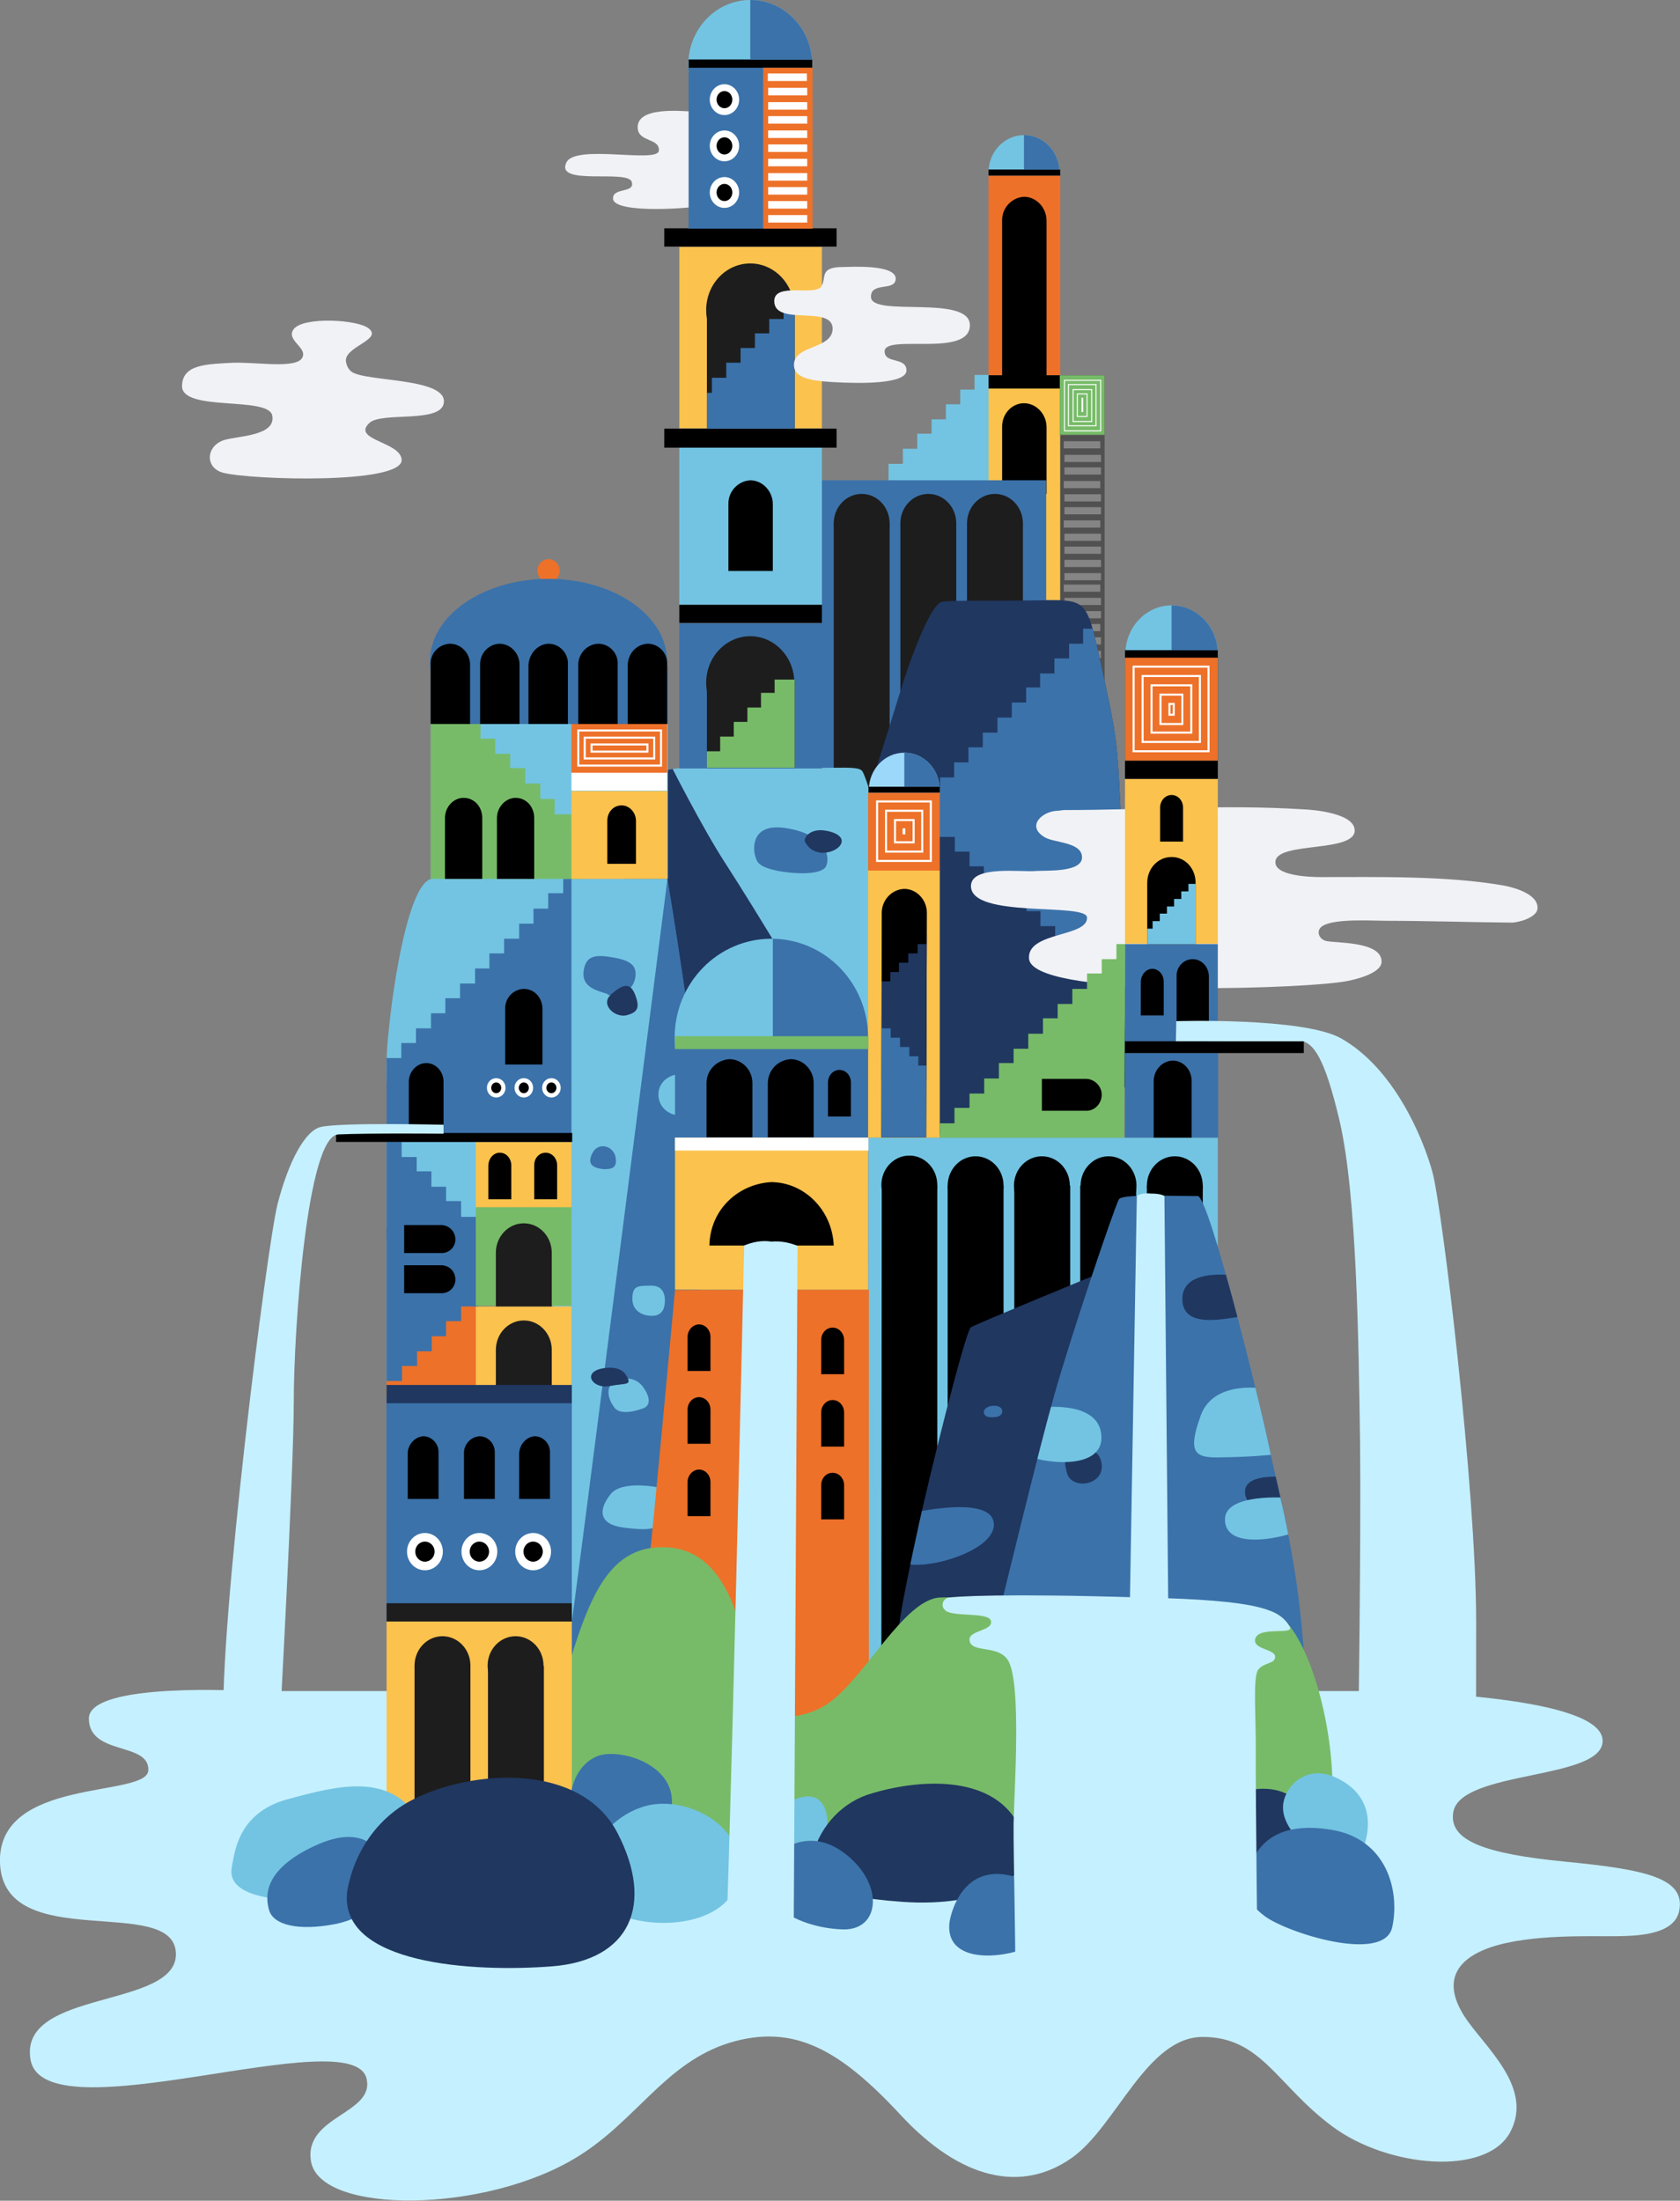 <?xml version="1.0" encoding="utf-8"?>
<!-- Generator: Adobe Illustrator 21.0.0, SVG Export Plug-In . SVG Version: 6.00 Build 0)  -->
<svg version="1.1" id="Layer_1" xmlns="http://www.w3.org/2000/svg" xmlns:xlink="http://www.w3.org/1999/xlink" x="0px" y="0px"
	 viewBox="0 0 468.9 614" style="enable-background:new 0 0 468.9 614;" xml:space="preserve">
<rect x="0" y="0" width="468.9" height="614" fill="#808080" stroke="none"/>
<style type="text/css">
	.st0{fill:#F1F2F6;}
	.st1{fill:#515151;}
	.st2{fill:#858585;}
	.st3{fill:#73C4E2;}
	.st4{fill:#FBC24D;}
	.st5{fill:#3B72AA;}
	.st6{fill:#1D1D1D;}
	.st7{fill:#203760;}
	.st8{clip-path:url(#SVGID_2_);}
	.st9{clip-path:url(#SVGID_4_);}
	.st10{fill:#ED7129;}
	.st11{clip-path:url(#SVGID_6_);}
	.st12{clip-path:url(#SVGID_8_);}
	.st13{fill:#FFFFFF;}
	.st14{clip-path:url(#SVGID_10_);}
	.st15{clip-path:url(#SVGID_12_);}
	.st16{fill:#77BB68;}
	.st17{fill:#C5F0FF;}
	.st18{clip-path:url(#SVGID_14_);}
	.st19{clip-path:url(#SVGID_16_);}
	.st20{clip-path:url(#SVGID_18_);}
	.st21{clip-path:url(#SVGID_20_);}
	.st22{clip-path:url(#SVGID_22_);}
	.st23{clip-path:url(#SVGID_24_);}
	.st24{clip-path:url(#SVGID_26_);}
	.st25{clip-path:url(#SVGID_28_);}
	.st26{clip-path:url(#SVGID_30_);}
	.st27{clip-path:url(#SVGID_32_);}
	.st28{clip-path:url(#SVGID_34_);}
	.st29{clip-path:url(#SVGID_36_);}
	.st30{clip-path:url(#SVGID_38_);}
	.st31{clip-path:url(#SVGID_40_);}
	.st32{fill:none;stroke:#000000;stroke-width:0.75;}
	.st33{fill:#232323;}
	.st34{fill:none;stroke:#FFFFFF;stroke-width:0.28;stroke-miterlimit:10;}
	.st35{fill:#9CD8FA;}
	.st36{clip-path:url(#SVGID_42_);}
	.st37{fill:none;stroke:#FFFFFF;stroke-width:0.57;stroke-miterlimit:10;}
	.st38{clip-path:url(#SVGID_44_);}
	.st39{clip-path:url(#SVGID_46_);}
</style>
<title>island-1</title>
<g id="Layer_2">
	<g id="Layer_1-2">
		<path class="st0" d="M192.9,31.1c-3.1-0.1-15.5-1.4-14.9,4.8c0.4,3.8,6.1,2.6,5.9,6.1c-0.2,3.7-23.2-1.9-25.8,3.3
			c-3.3,6.7,17,1.9,18.2,5.4c1.1,3.3-5.3,1.5-5.2,4.7c0.1,4.5,23.8,2.7,26.1,1.7c1.1-0.5-0.2-1.6-0.2-2.5c0.1-6.3,0-13.9-2.2-19.9
			c-0.5-1-0.9-2-1.2-3.1L192.9,31.1z"/>
		<rect x="295.8" y="121.4" class="st1" width="12.5" height="74.1"/>
		<rect x="296.9" y="123.1" class="st2" width="10.2" height="2"/>
		<rect x="297.1" y="126.9" class="st2" width="10.2" height="2"/>
		<rect x="297.1" y="130.4" class="st2" width="10.2" height="2"/>
		<rect x="296.9" y="134.2" class="st2" width="10.2" height="2"/>
		<rect x="297.1" y="137.9" class="st2" width="10.2" height="2"/>
		<rect x="297.1" y="141.5" class="st2" width="10.2" height="2"/>
		<rect x="296.9" y="145.2" class="st2" width="10.2" height="2"/>
		<rect x="297.1" y="148.9" class="st2" width="10.2" height="2"/>
		<rect x="297.1" y="152.5" class="st2" width="10.2" height="2"/>
		<rect x="297.1" y="156.2" class="st2" width="10.2" height="2"/>
		<rect x="297.1" y="159.9" class="st2" width="10.2" height="2"/>
		<rect x="296.9" y="163.1" class="st2" width="10.2" height="2"/>
		<rect x="297.1" y="166.8" class="st2" width="10.2" height="2"/>
		<rect x="297.1" y="170.5" class="st2" width="10.2" height="2"/>
		<rect x="296.9" y="174.1" class="st2" width="10.2" height="2"/>
		<rect x="297.1" y="177.8" class="st2" width="10.2" height="2"/>
		<rect x="297.1" y="181.6" class="st2" width="10.2" height="2"/>
		<rect x="296.9" y="185.3" class="st2" width="10.2" height="2"/>
		<rect x="297.1" y="188.9" class="st2" width="10.2" height="2"/>
		<rect x="297.1" y="192.6" class="st2" width="10.2" height="2"/>
		<path class="st3" d="M271.9,108.9h4 M275.9,146H248v-16.6h4v-4.2h4V121h4V117h4v-4.2h4v-4.1h4v-4.1h4L275.9,146L275.9,146z"/>
		<rect x="275.9" y="108.4" class="st4" width="20" height="59"/>
		<path d="M285.8,112.5c3.4,0,6.3,3,6.3,6.7l0,0l0,0v18.6h-12.4v-18.6l0,0l0,0C279.6,115.5,282.4,112.5,285.8,112.5L285.8,112.5z"/>
		<rect x="229.3" y="134" class="st5" width="62.7" height="94.2"/>
		<rect x="232.7" y="146" class="st6" width="15.6" height="79.1"/>
		<ellipse class="st6" cx="240.5" cy="146" rx="7.8" ry="8.2"/>
		<rect x="251.3" y="146" class="st6" width="15.6" height="79.1"/>
		<ellipse class="st6" cx="259.1" cy="146" rx="7.8" ry="8.2"/>
		<rect x="269.9" y="146" class="st6" width="15.6" height="79.1"/>
		<ellipse class="st6" cx="277.7" cy="146" rx="7.8" ry="8.2"/>
		<path class="st7" d="M240.6,226.7c0,0,7.1-22,10.4-32.9c3.3-10.9,8.9-25.4,11.9-25.9c3.1-0.5,15.3-0.2,25.8-0.4
			c14.5-0.1,14.4-1.1,18.3,16.5s4.3,20.9,4.8,26.2c0.6,5.3,2.1,35.3,1.2,50.7s1.7,19.3-2.2,20.8c-3.9,1.5-55.9-2.5-57.6-6.8
			C251.6,270.7,240.6,228.1,240.6,226.7z"/>
		<g>
			<g>
				<g>
					<defs>
						<path id="SVGID_1_" d="M240.6,226.7c0,0,7.1-22,10.4-32.9c3.3-10.9,8.9-25.4,11.9-25.9c3.1-0.5,15.3-0.2,25.8-0.4
							c14.5-0.1,14.4-1.1,18.3,16.5s4.3,20.9,4.8,26.2c0.6,5.3,2.1,35.3,1.2,50.7s4.1,49,0.4,50.5s-59.5,8.9-61.1,4.7
							S240.6,228.1,240.6,226.7z"/>
					</defs>
					<clipPath id="SVGID_2_">
						<use xlink:href="#SVGID_1_"  style="overflow:visible;"/>
					</clipPath>
					<g class="st8">
						<polygon class="st5" points="275.9,270.7 242.5,257.5 246.4,233.5 250.5,233.5 250.5,229.4 254.4,229.4 254.4,225.2 
							258.4,225.2 258.4,221 262.4,221 262.4,216.9 266.3,216.9 266.3,212.7 270.3,212.7 270.3,208.5 274.3,208.5 274.3,204.4 
							278.4,204.4 278.4,200.2 278.4,200.2 278.4,200.2 282.4,200.2 282.4,196 286.4,196 286.4,191.8 290.3,191.8 290.3,187.9 
							294.3,187.9 294.3,183.7 298.4,183.7 298.4,179.6 302.3,179.6 302.3,175.4 312.8,175.5 312.8,217.2 314.8,277.7 						"/>
					</g>
				</g>
			</g>
		</g>
		<g>
			<g>
				<g>
					<defs>
						<path id="SVGID_3_" d="M240.6,226.7c0,0,7.1-22,10.4-32.9c3.3-10.9,8.9-25.4,11.9-25.9c3.1-0.5,15.3-0.2,25.8-0.4
							c14.5-0.1,14.4-1.1,18.3,16.5s4.3,20.9,4.8,26.2c0.6,5.3,2.1,35.3,1.2,50.7s4.1,49,0.4,50.5s-59.5,8.9-61.1,4.7
							S240.6,228.1,240.6,226.7z"/>
					</defs>
					<clipPath id="SVGID_4_">
						<use xlink:href="#SVGID_3_"  style="overflow:visible;"/>
					</clipPath>
					<g class="st9">
						<polygon class="st7" points="278.5,316.1 314.4,303.2 314.4,279.3 310.4,279.3 310.4,275.1 306.4,275.1 306.4,270.9 
							302.5,270.9 302.5,266.7 298.5,266.7 298.5,262.6 294.5,262.6 294.5,258.4 290.4,258.4 290.4,254.2 286.5,254.2 286.5,250.1 
							282.5,250.1 282.5,245.9 278.5,245.9 278.5,245.9 274.6,245.9 274.6,241.7 270.6,241.7 270.6,237.6 266.5,237.6 266.5,233.5 
							261.9,233.5 261.9,229.3 258.6,229.3 258.6,225.2 254.6,225.2 254.6,221.2 242.3,221.2 242.3,263.2 242.3,317.4 						"/>
					</g>
				</g>
			</g>
		</g>
		<ellipse class="st3" cx="285.8" cy="48.1" rx="9.9" ry="10.4"/>
		<rect x="275.9" y="49" class="st10" width="20" height="55.7"/>
		<path class="st3" d="M168.2,294.5c0,0-3.5-16.8,3-38.5c6.5-21.7,11.7-38.5,14.2-40.7c2.2-2,21.5-1,35.9-1
			c14.2,0,18.4-0.6,19.4,0.9c0.9,1.5,1.8,5.1,5.6,15.7c3.8,10.6,10.4,35.6,12.9,46.9s-4.1,18.8-13.1,21.8c-9,3-28.4-2.6-28.4-2.6
			s-25.8-0.2-32.5-0.2C179.4,296.4,173.7,295.7,168.2,294.5z"/>
		<g>
			<g>
				<g>
					<defs>
						<path id="SVGID_5_" d="M168.2,294.5c0,0-3.5-16.8,3-38.5c6.5-21.7,11.7-38.5,14.2-40.7c2.2-2,21.5-1,35.9-1
							c14.2,0,18.4-0.6,19.4,0.9c0.9,1.5,1.8,5.1,5.6,15.7c3.8,10.6,10.4,35.6,12.9,46.9s-4.1,18.8-13.1,21.8
							c-9,3-28.4-2.6-28.4-2.6s-25.8-0.2-32.5-0.2C179.4,296.4,173.7,295.7,168.2,294.5z"/>
					</defs>
					<clipPath id="SVGID_6_">
						<use xlink:href="#SVGID_5_"  style="overflow:visible;"/>
					</clipPath>
					<g class="st11">
						<path class="st7" d="M186.5,212.1c0,0,9.3,18.6,16.3,29.3c7,10.8,27.7,44.4,36.3,61.9c8.6,17.4-77.3-1-77.3-1l-5.9-43.3
							l19.6-42.6L186.5,212.1z"/>
					</g>
				</g>
			</g>
		</g>
		<rect x="189.6" y="173.9" class="st5" width="39.8" height="40.5"/>
		<rect x="189.6" y="168.7" width="39.8" height="5.1"/>
		<rect x="189.6" y="124.6" class="st3" width="39.8" height="44.1"/>
		<rect x="185.4" y="119.6" width="48.1" height="5.3"/>
		<rect x="189.6" y="68.9" class="st4" width="39.8" height="50.6"/>
		<rect x="185.4" y="63.7" width="48.1" height="5.1"/>
		<ellipse class="st3" cx="209.4" cy="18.1" rx="17.3" ry="18.1"/>
		<rect x="192.2" y="16.6" width="34.5" height="3"/>
		<g>
			<g>
				<g>
					<defs>
						<ellipse id="SVGID_7_" cx="209.4" cy="18.1" rx="17.3" ry="18.1"/>
					</defs>
					<clipPath id="SVGID_8_">
						<use xlink:href="#SVGID_7_"  style="overflow:visible;"/>
					</clipPath>
					<g class="st12">
						<rect x="209.4" y="-3.3" class="st5" width="21.9" height="19.9"/>
					</g>
				</g>
			</g>
		</g>
		<rect x="192.2" y="18.9" class="st5" width="34.5" height="44.9"/>
		<ellipse class="st13" cx="202.2" cy="53.7" rx="4.1" ry="4.3"/>
		<ellipse cx="202.2" cy="53.7" rx="2.2" ry="2.4"/>
		<ellipse class="st13" cx="202.2" cy="40.7" rx="4.1" ry="4.3"/>
		<ellipse cx="202.2" cy="40.7" rx="2.2" ry="2.4"/>
		<ellipse class="st13" cx="202.2" cy="27.8" rx="4.1" ry="4.3"/>
		<ellipse cx="202.2" cy="27.8" rx="2.2" ry="2.4"/>
		<ellipse class="st6" cx="209.4" cy="86.5" rx="12.3" ry="13"/>
		<rect x="213" y="18.9" class="st10" width="13.8" height="44.9"/>
		<rect x="197.3" y="86.8" class="st6" width="24.5" height="32.8"/>
		<g>
			<g>
				<g>
					<defs>
						<rect id="SVGID_9_" x="197.3" y="86.8" width="24.5" height="32.8"/>
					</defs>
					<clipPath id="SVGID_10_">
						<use xlink:href="#SVGID_9_"  style="overflow:visible;"/>
					</clipPath>
					<g class="st14">
						<path class="st5" d="M218.5,89h4 M222.6,126.2h-27.9v-16.6h4v-4.2h4v-4.2h4v-4.1h4v-4.1h4V89h4v-4.1h4L222.6,126.2
							L222.6,126.2z"/>
					</g>
				</g>
			</g>
		</g>
		<path class="st0" d="M235.2,74.5c1.7,0,14.9-0.9,14.8,3.3c-0.1,3.6-7.1,0.7-6.9,5.1c0.2,5.7,27.9-0.9,27.6,8S247,93.1,246.9,98
			c0,3.6,6,1.5,6.1,5.3c0.1,3.8-12.3,3.8-20.6,3.3c-7.1-0.4-10.8-1.5-10.8-4.8c0-5.6,10.6-4.3,10.8-10c0.1-6.9-16.3-0.6-16.3-7.8
			c0-5.4,11.6-1.2,13.2-4.2C230.7,77.5,228.6,74.5,235.2,74.5z"/>
		<path d="M209.4,134c3.4,0,6.3,3,6.3,6.7l0,0l0,0v18.6h-12.4v-18.6l0,0l0,0C203.2,137.1,206,134.2,209.4,134z"/>
		<ellipse class="st6" cx="209.4" cy="190.5" rx="12.3" ry="13"/>
		<rect x="197.3" y="189.6" class="st6" width="24.5" height="24.6"/>
		<g>
			<g>
				<g>
					<defs>
						<rect id="SVGID_11_" x="197.3" y="189.6" width="24.5" height="24.6"/>
					</defs>
					<clipPath id="SVGID_12_">
						<use xlink:href="#SVGID_11_"  style="overflow:visible;"/>
					</clipPath>
					<g class="st15">
						<path class="st16" d="M220.2,189.6h3.8 M224,225.7h-26.8v-16.1h3.8v-4.1h3.8v-4.1h3.8v-4h3.8v-4.1h3.8v-4h3.8v-4h3.8
							L224,225.7L224,225.7z"/>
					</g>
				</g>
			</g>
		</g>
		<path class="st5" d="M210.7,238.5c-0.4-1.4-1.3-9.2,9-7.4c10.3,1.7,12.2,7.5,10.9,10.5s-11.1,2.1-15.1,1
			C211.4,241.5,211.2,240.3,210.7,238.5z"/>
		<path class="st7" d="M224.7,234.9c-0.6-1,1.3-3.8,5.4-3.2s5.8,2.4,4.3,4.3C232.8,238,227.2,239.5,224.7,234.9z"/>
		<rect x="275.9" y="104.7" width="20" height="3.7"/>
		<path d="M285.8,54.9c3.4,0,6.3,3,6.3,6.7l0,0l0,0v43.7h-12.4V61.6l0,0l0,0C279.6,58,282.4,55.1,285.8,54.9L285.8,54.9z"/>
		<rect x="214.3" y="20.5" class="st13" width="10.9" height="2.1"/>
		<rect x="214.4" y="24.5" class="st13" width="10.9" height="2.1"/>
		<rect x="214.4" y="28.5" class="st13" width="10.9" height="2.1"/>
		<rect x="214.4" y="32.4" class="st13" width="10.9" height="2.1"/>
		<rect x="214.4" y="36.4" class="st13" width="10.9" height="2.1"/>
		<rect x="214.4" y="40.3" class="st13" width="10.9" height="2.1"/>
		<rect x="214.4" y="44.3" class="st13" width="10.9" height="2.1"/>
		<rect x="214.4" y="48.3" class="st13" width="10.9" height="2.1"/>
		<rect x="214.4" y="52.2" class="st13" width="10.9" height="2.1"/>
		<rect x="214.4" y="56.1" class="st13" width="10.9" height="2.1"/>
		<rect x="214.4" y="60" class="st13" width="10.9" height="2.1"/>
		<path class="st0" d="M296.9,226c22.3,0,44.6-1.6,66.8-0.2c3,0.1,14.4,1.1,14.4,5.9c0,6.2-21.3,3.1-22.1,8.5
			c-0.7,4.3,10.3,4.5,12.5,4.5c16.2,0,35.7-0.4,51.4,2.4c2.6,0.5,9.8,2.4,9.2,6.6c-0.4,2.4-5.6,3.8-7.4,3.7
			c-11.4-0.1-24-0.5-34.6-0.5c-4,0-14.4-0.7-17.9,1.4c-2,1.2-1.2,3.6,0.8,4.2c2.7,0.7,15.8,0,15.6,5.9c-0.1,3.2-7.6,5.2-12.2,5.7
			c-15.6,2-85.6,4-86.2-6.7c-0.5-7.5,16.4-5.9,16.2-11.4c-0.1-4.3-32.4,0.4-32.4-8.8c0-5.9,14.3-3.8,18.1-4.2
			c2.7-0.2,12.9,0.5,12.9-3.8c0-4.3-7.7-4-10.4-5.6c-5.4-3.2-0.5-7.4,3.7-7.4L296.9,226z"/>
		<path class="st17" d="M69.4,471.8c0,0-44.7-2.7-44.6,7.7c0.1,10.4,16.9,6.4,16.6,14.4C41.1,501.7-1,495.6,0,519.9
			c1.2,25.5,48.6,8.4,49.1,25.1c0.4,15.5-43.8,9.9-40.6,29.5c3.5,22,89.9-11,93.8,5.4c2.4,9.9-17.6,10.4-15.5,23.1
			c2.5,14.9,48.8,14.7,74.6-1.4c16.3-10.1,24.4-26.2,42.3-31.7c18-5.4,30.9,2.1,47.7,20.2s33.8,21.8,47.8,11.9
			c12.4-8.8,20.8-33.7,36.5-33.7c16.4,0,20.7,13.5,36.2,25c15.5,11.5,43.2,14,49.7,1.4c6.5-12.6-7.6-23.9-12.9-32.2
			c-5.3-8.3-3.9-15.3,7.3-19.2c11.2-3.8,28.4-3,35-3.1c5.2-0.1,16.4-0.1,17.7-7.2c1.7-9-9.2-11.4-31.8-13.6
			c-22.6-2.2-32.5-5.9-31.3-13.7c1.8-12,42.2-8.9,41.7-20.2c-0.5-11.9-51.9-13.7-68-13.7L69.4,471.8z"/>
		<polygon class="st3" points="242.4,317.4 339.9,317.4 339.9,456.5 242.3,464.7 		"/>
		<rect x="264.5" y="330.8" width="15.6" height="79.1"/>
		<ellipse cx="272.3" cy="330.8" rx="7.8" ry="8.2"/>
		<rect x="283.1" y="330.8" width="15.6" height="79.1"/>
		<ellipse cx="290.8" cy="330.8" rx="7.8" ry="8.2"/>
		<rect x="301.5" y="330.8" width="15.6" height="79.1"/>
		<ellipse cx="309.4" cy="330.8" rx="7.8" ry="8.2"/>
		<rect x="320.1" y="330.8" width="15.6" height="79.1"/>
		<ellipse cx="327.9" cy="330.8" rx="7.8" ry="8.2"/>
		<polygon points="246.1,330.7 261.6,330.7 261.6,456.5 246,461 		"/>
		<path class="st7" d="M306.5,355.4c0,0-33.9,13.9-35.5,14.9s-12.1,43.6-14.5,54.9c-2.5,11.4-5.2,24.3-5.8,30.1
			c-0.6,5.8,38.1,2,38.1,2l13.5-70.8L306.5,355.4z"/>
		<g>
			<g>
				<g>
					<defs>
						<path id="SVGID_13_" d="M306.5,355.4c0,0-33.9,13.9-35.5,14.9s-12.1,43.6-14.5,54.9c-2.5,11.4-5.2,24.3-5.8,30.1
							c-0.6,5.8,38.1,2,38.1,2l13.5-70.8L306.5,355.4z"/>
					</defs>
					<clipPath id="SVGID_14_">
						<use xlink:href="#SVGID_13_"  style="overflow:visible;"/>
					</clipPath>
					<g class="st18">
						<path class="st5" d="M251.2,422.8c0,0,24.5-6.2,26.1,1.7c1.7,7.9-19.3,14.2-25.7,11.4C245.3,433,251.2,422.8,251.2,422.8z"/>
					</g>
				</g>
			</g>
		</g>
		<path class="st5" d="M279.7,446.6c0,0,9.9-40.8,14.5-57.2c4.6-16.3,16.6-52,18.1-54.8c0.8-1.5,13.7-0.9,22-0.9
			c3.1,0,17.4,57.7,19.9,69.9s7.6,29.8,9.5,54.6c1.9,24.8-6.9,16.3-8,17.9C354.4,477.8,278,487.9,279.7,446.6z"/>
		<g>
			<g>
				<g>
					<defs>
						<path id="SVGID_15_" d="M279.7,446.6c0,0,9.9-40.8,14.5-57.2c4.6-16.3,16.6-52,18.1-54.8c0.8-1.5,13.7-0.9,22-0.9
							c3.1,0,17.4,57.7,19.9,69.9s7.6,29.8,9.5,54.6c1.9,24.8-6.9,16.3-8,17.9C354.4,477.8,278,487.9,279.7,446.6z"/>
					</defs>
					<clipPath id="SVGID_16_">
						<use xlink:href="#SVGID_15_"  style="overflow:visible;"/>
					</clipPath>
					<g class="st19">
						<path class="st7" d="M346.2,356.1c0,0-16.2-3.1-16.2,6.3c0,9.4,14.4,4.7,18.4,4.7C352.5,367.1,346.2,356.1,346.2,356.1z"/>
					</g>
				</g>
			</g>
		</g>
		<g>
			<g>
				<g>
					<defs>
						<path id="SVGID_17_" d="M279.7,446.6c0,0,9.9-40.8,14.5-57.2c4.6-16.3,16.6-52,18.1-54.8c0.8-1.5,13.7-0.9,22-0.9
							c3.1,0,17.4,57.7,19.9,69.9s7.6,29.8,9.5,54.6c1.9,24.8-6.9,16.3-8,17.9C354.4,477.8,278,487.9,279.7,446.6z"/>
					</defs>
					<clipPath id="SVGID_18_">
						<use xlink:href="#SVGID_17_"  style="overflow:visible;"/>
					</clipPath>
					<g class="st20">
						<path class="st7" d="M298.8,406.8c0,0,7.3-5.2,8.6,1.2c1.3,6.4-8.2,7.9-9.6,3C296.5,406,297.9,407.7,298.8,406.8z"/>
					</g>
				</g>
			</g>
		</g>
		<g>
			<g>
				<g>
					<defs>
						<path id="SVGID_19_" d="M279.7,446.6c0,0,9.9-40.8,14.5-57.2c4.6-16.3,16.6-52,18.1-54.8c0.8-1.5,13.7-0.9,22-0.9
							c3.1,0,17.4,57.7,19.9,69.9s7.6,29.8,9.5,54.6c1.9,24.8-6.9,16.3-8,17.9C354.4,477.8,278,487.9,279.7,446.6z"/>
					</defs>
					<clipPath id="SVGID_20_">
						<use xlink:href="#SVGID_19_"  style="overflow:visible;"/>
					</clipPath>
					<g class="st21">
						<path class="st3" d="M353.9,387.6c0,0-15-3.2-18.8,7.4s-1.5,11.8,5.7,11.6c7.2-0.1,12.3-0.5,17.1-1
							C362.8,405.2,353.9,387.6,353.9,387.6z"/>
					</g>
				</g>
			</g>
		</g>
		<g>
			<g>
				<g>
					<defs>
						<path id="SVGID_21_" d="M279.7,446.6c0,0,9.9-40.8,14.5-57.2c4.6-16.3,16.6-52,18.1-54.8c0.8-1.5,13.7-0.9,22-0.9
							c3.1,0,17.4,57.7,19.9,69.9s7.6,29.8,9.5,54.6c1.9,24.8-6.9,16.3-8,17.9C354.4,477.8,278,487.9,279.7,446.6z"/>
					</defs>
					<clipPath id="SVGID_22_">
						<use xlink:href="#SVGID_21_"  style="overflow:visible;"/>
					</clipPath>
					<g class="st22">
						<path class="st3" d="M289.2,392.8c0,0,17.5-2.7,18.2,7.7c0.7,10.4-17.9,7.5-21.3,5.3S289.2,392.8,289.2,392.8z"/>
					</g>
				</g>
			</g>
		</g>
		<g>
			<g>
				<g>
					<defs>
						<path id="SVGID_23_" d="M279.7,446.6c0,0,9.9-40.8,14.5-57.2c4.6-16.3,16.6-52,18.1-54.8c0.8-1.5,13.7-0.9,22-0.9
							c3.1,0,17.4,57.7,19.9,69.9s7.6,29.8,9.5,54.6c1.9,24.8-6.9,16.3-8,17.9C354.4,477.8,278,487.9,279.7,446.6z"/>
					</defs>
					<clipPath id="SVGID_24_">
						<use xlink:href="#SVGID_23_"  style="overflow:visible;"/>
					</clipPath>
					<g class="st23">
						<path class="st7" d="M357.9,412.1c0,0-10.9-1.2-10.4,4.5c0.5,5.7,9.3,3.1,12.9,2.7C364,418.9,357.9,412.1,357.9,412.1z"/>
					</g>
				</g>
			</g>
		</g>
		<g>
			<g>
				<g>
					<defs>
						<path id="SVGID_25_" d="M279.7,446.6c0,0,9.9-40.8,14.5-57.2c4.6-16.3,16.6-52,18.1-54.8c0.8-1.5,13.7-0.9,22-0.9
							c3.1,0,17.4,57.7,19.9,69.9s7.6,29.8,9.5,54.6c1.9,24.8-6.9,16.3-8,17.9C354.4,477.8,278,487.9,279.7,446.6z"/>
					</defs>
					<clipPath id="SVGID_26_">
						<use xlink:href="#SVGID_25_"  style="overflow:visible;"/>
					</clipPath>
					<g class="st24">
						<path class="st3" d="M359.5,417.9c0,0-17.9-1.5-17.6,6.2c0.2,7.7,13.1,5.4,17.6,4S359.5,417.9,359.5,417.9z"/>
					</g>
				</g>
			</g>
		</g>
		<path class="st17" d="M317.3,333.7l-2,116.8l10.8,1.2L325,333.7c0,0-0.8-0.7-3.7-0.7C318.2,332.7,317.3,333.7,317.3,333.7z"/>
		<path class="st5" d="M274.6,393.8c0,0,0.2-1.6,3-1.6c2.7,0,2.8,2.7,0.6,3.1C275.9,395.7,274.5,395.2,274.6,393.8z"/>
		<ellipse cx="253.8" cy="330.6" rx="7.8" ry="8.2"/>
		<rect x="314" y="217.3" class="st4" width="25.9" height="46"/>
		<rect x="314" y="263.4" class="st5" width="25.9" height="27.1"/>
		<path class="st3" d="M159.5,245.2h26.7c0,0,8.3,49.3,9.8,73.5c1.5,24.3-4.6,95.7-8.2,115.3s-22.2,42.1-22.2,42.1
			s-9.8-19.8-9.8-22.4c0-2.6-1.1-72.5-1.5-89.1c-0.5-16.6-4.4-90.6-2.6-96.3C153.7,262.6,159.5,245.2,159.5,245.2z"/>
		<g>
			<g>
				<g>
					<defs>
						<path id="SVGID_27_" d="M160,245.3l26.3-0.1c0,0,8.3,49.3,9.8,73.5c1.5,24.3-4.6,95.7-8.2,115.3
							c-3.5,19.7-22.2,42.1-22.2,42.1s-9.8-19.8-9.8-22.4c0-2.6-1.1-72.5-1.5-89.1s-4.4-90.6-2.6-96.3
							C153.7,262.6,160,245.3,160,245.3z"/>
					</defs>
					<clipPath id="SVGID_28_">
						<use xlink:href="#SVGID_27_"  style="overflow:visible;"/>
					</clipPath>
					<g class="st25">
						<path class="st5" d="M186.3,245.2c0,0-26.4,206.6-27.2,210.8c-0.8,4.2,0,26,0,26l26.7-7.8l18.4-84l4.6-62.6l-1.9-47.9
							L186.3,245.2z"/>
					</g>
				</g>
			</g>
		</g>
		<ellipse class="st3" cx="215.3" cy="289.5" rx="27" ry="27.6"/>
		<g>
			<g>
				<g>
					<defs>
						<ellipse id="SVGID_29_" cx="215.3" cy="289.5" rx="27" ry="27.6"/>
					</defs>
					<clipPath id="SVGID_30_">
						<use xlink:href="#SVGID_29_"  style="overflow:visible;"/>
					</clipPath>
					<g class="st26">
						<rect x="215.7" y="260.3" class="st5" width="34.3" height="34.9"/>
					</g>
				</g>
			</g>
		</g>
		<path class="st3" d="M184.8,415.2c0,0-11-2.6-14.4,1.7c-3.4,4.3-3.4,8.4,3.7,9.3c7.1,0.9,6.9,0.2,10.4-0.2
			S184.8,415.2,184.8,415.2z"/>
		<path class="st10" d="M188.4,359.9c0,0-6.1,66.3-7.2,75.6s42.6,49.5,42.6,49.5l18.7-19.2V359.8L188.4,359.9z"/>
		<path class="st3" d="M107.9,302c-0.1-4.6,0-9,0.5-13.5c1.5-15.8,5.8-41.2,11.7-43.2c8.3-2.8,39.5,0,39.5,0V296L107.9,302z"/>
		<ellipse class="st10" cx="153.1" cy="159.2" rx="3.1" ry="3.2"/>
		<ellipse class="st5" cx="153.1" cy="184.5" rx="33.1" ry="23"/>
		<rect x="120.2" y="185.8" class="st5" width="66.2" height="16.2"/>
		<rect x="120.2" y="202" class="st3" width="66.2" height="43.2"/>
		<polygon class="st5" points="107.9,295.2 112,295.2 112,291 116.1,291 116.1,286.9 120.3,286.9 120.3,282.7 124.3,282.7 
			124.3,278.5 128.4,278.5 128.4,278.5 128.4,274.4 132.6,274.4 132.6,270.2 136.6,270.2 136.6,266 140.7,266 140.7,266 
			140.7,261.9 144.9,261.9 144.9,257.7 148.9,257.7 148.9,253.5 153,253.5 153,249.2 157.2,249.2 157.2,245.2 159.5,245.2 
			159.5,249.2 159.5,318.6 107.9,318.6 107.9,305.6 		"/>
		<rect x="107.9" y="318.6" class="st3" width="25.7" height="105.6"/>
		<polygon class="st16" points="163.4,231.6 163.4,245.2 154.4,245.2 154.4,245.2 120.2,245.2 120.2,202 134.1,202 134.1,206.1 
			138.2,206.1 138.2,210.3 142.4,210.3 142.4,214.3 146.6,214.3 146.6,218.6 150.8,218.6 150.8,222.9 154.8,222.9 154.8,227.2 
			159.5,227.2 159.5,231.6 		"/>
		<g>
			<g>
				<g>
					<defs>
						<polygon id="SVGID_31_" points="163.4,231.6 163.4,245.2 154.4,245.2 154.4,245.2 120.2,245.2 120.2,202 134.1,202 
							134.1,206.1 138.2,206.1 138.2,210.3 142.4,210.3 142.4,214.3 146.6,214.3 146.6,218.6 150.8,218.6 150.8,222.9 154.8,222.9 
							154.8,227.2 159.5,227.2 159.5,231.6 						"/>
					</defs>
					<clipPath id="SVGID_32_">
						<use xlink:href="#SVGID_31_"  style="overflow:visible;"/>
					</clipPath>
					<g class="st27">
						<path d="M129.4,222.6c3,0,5.2,2.5,5.2,5.6l0,0l0,0v18.9h-10.4v-18.9l0,0l0,0C124.2,225.2,126.5,222.6,129.4,222.6L129.4,222.6
							z"/>
					</g>
				</g>
			</g>
		</g>
		<g>
			<g>
				<g>
					<defs>
						<polygon id="SVGID_33_" points="163.4,231.6 163.4,245.2 154.4,245.2 154.4,245.2 120.2,245.2 120.2,202 134.1,202 
							134.1,206.1 138.2,206.1 138.2,210.3 142.4,210.3 142.4,214.3 146.6,214.3 146.6,218.6 150.8,218.6 150.8,222.9 154.8,222.9 
							154.8,227.2 159.5,227.2 159.5,231.6 						"/>
					</defs>
					<clipPath id="SVGID_34_">
						<use xlink:href="#SVGID_33_"  style="overflow:visible;"/>
					</clipPath>
					<g class="st28">
						<path d="M143.9,222.6c3,0,5.2,2.5,5.2,5.6l0,0l0,0v18.9h-10.4v-18.9l0,0l0,0C138.7,225.2,141.1,222.6,143.9,222.6L143.9,222.6
							z"/>
					</g>
				</g>
			</g>
		</g>
		<rect x="107.9" y="342.8" class="st5" width="25.7" height="105.6"/>
		<path class="st16" d="M128.4,497.5c0,0,20.9-1.1,28-25.1c7.1-24,12.1-41.7,29.8-40.7s21.4,24,24.1,39.6c2.8,15.7,2.1,33,2.8,46.3
			c0.7,13.2-51.8,0-51.8,0l-32.2-6.7L128.4,497.5z"/>
		<rect x="159.5" y="220.7" class="st4" width="26.7" height="24.5"/>
		<polygon class="st5" points="107.9,345.5 107.9,322.8 107.9,322.8 107.9,318.6 112.1,318.6 112.1,322.8 116.3,322.8 116.3,326.8 
			120.4,326.8 120.4,331.1 124.5,331.1 124.5,335.1 128.7,335.1 128.7,339.5 132.8,339.5 132.8,345.5 		"/>
		<path class="st16" d="M206.5,477.7c0,0,14.5,4.6,24.7-2.5c10.2-7.1,21.2-29.1,31.2-29.5c21.8-0.7,86,1.2,92.8,4
			c8.8,3.3,16.8,28.8,16.7,49.4c-0.1,20.5-17.7,32.7-17.7,32.7l-118.6-14.2l-29.2,5.2L206.5,477.7L206.5,477.7z"/>
		<rect x="107.9" y="452.3" class="st4" width="51.7" height="58.5"/>
		<path class="st5" d="M158.8,503.3c0.5-2.5,0.9-10.1,7.6-13.2c6.6-3.1,27.6,3.3,19.2,19.8C177.2,526.3,157,509.6,158.8,503.3z"/>
		<path class="st3" d="M64.8,520.3c0.7-3,1.4-14.5,15.4-18.3s28.7-7.7,36.8,5.8c8,13.5,0,20.7-15.3,21.9
			C62.9,532.8,64.1,523.9,64.8,520.3z"/>
		<path class="st3" d="M161.8,526c0.8-5.3,5.3-17.7,17.3-21.8c11.9-4.1,29.9,5.4,27.1,19.6c-2.8,14.1-24.9,15.1-35.4,9.5
			C160.4,527.7,161.2,529.8,161.8,526z"/>
		<path class="st3" d="M216.6,520.9c-1.2-3.1-2.5-15.5,4.8-18.7s11.9,1.2,8.3,15.5C226.1,531.9,217.1,522.1,216.6,520.9z"/>
		<path class="st7" d="M226.8,517.6c2.2-8.4,8.6-15.1,16.7-17.3c14.1-4.2,34.3-5,41.1,9.5c6.9,14.5-10.3,22.4-32.8,20.8
			S224.7,524.6,226.8,517.6z"/>
		<path class="st5" d="M265,536.4c0.4-3,3.9-16.5,17.5-13s10.4,15.2,6,18.8C284.2,545.8,263.6,549.5,265,536.4z"/>
		<path class="st7" d="M347.4,500.2c0.8-1.2,13.1-3.7,18.1,6.8c5,10.5,6.6,11.6-1.3,16.8C356.3,529.1,338,514.8,347.4,500.2z"/>
		<path class="st3" d="M358.1,504.2c0-5.1,6-12.4,14.9-8.2s10.6,12.1,7.1,20.7C376.5,525.2,357.9,513.8,358.1,504.2z"/>
		<path class="st5" d="M348.7,521.4c2-6.7,7.7-13.4,22.9-10.9c15.3,2.5,19.2,16.8,17,27.1c-2.1,10.3-29.3,1.7-35.6-3
			C346.5,529.7,347.3,526.3,348.7,521.4z"/>
		<path class="st5" d="M213.9,519.7c0,0,9.5-11.4,21.2-3.1c11.7,8.3,10.9,21.8,0.4,21.7C224.9,538.1,210,532.3,213.9,519.7z"/>
		<rect x="132.8" y="336.7" class="st16" width="26.7" height="27.6"/>
		<rect x="132.8" y="364.5" class="st4" width="26.7" height="26.9"/>
		<rect x="132.8" y="318.6" class="st4" width="26.7" height="18.2"/>
		<path d="M139.5,321.6c1.8,0,3.2,1.6,3.2,3.5l0,0l0,0l0,0v9.5h-6.4v-9.5l0,0l0,0C136.4,323.1,137.8,321.6,139.5,321.6L139.5,321.6z
			"/>
		<path d="M119,296.6c2.7,0,4.8,2.4,4.8,5.2l0,0l0,0l0,0v14.5h-9.7v-14.5l0,0l0,0C114.1,299,116.3,296.6,119,296.6L119,296.6z"/>
		<path d="M152.3,321.6c1.8,0,3.2,1.6,3.2,3.5l0,0l0,0l0,0v9.5h-6.4v-9.5l0,0l0,0C149.1,323.1,150.5,321.6,152.3,321.6L152.3,321.6z
			"/>
		<rect x="138.4" y="349.6" class="st6" width="15.6" height="14.9"/>
		<ellipse class="st6" cx="146.2" cy="349.5" rx="7.8" ry="8.2"/>
		<rect x="138.4" y="376.6" class="st6" width="15.6" height="14.9"/>
		<ellipse class="st6" cx="146.2" cy="376.6" rx="7.8" ry="8.2"/>
		<ellipse class="st13" cx="153.9" cy="303.5" rx="2.6" ry="2.7"/>
		<ellipse cx="153.9" cy="303.5" rx="1.4" ry="1.5"/>
		<ellipse class="st13" cx="146.2" cy="303.5" rx="2.6" ry="2.7"/>
		<ellipse cx="146.2" cy="303.5" rx="1.4" ry="1.5"/>
		<ellipse class="st13" cx="138.5" cy="303.5" rx="2.6" ry="2.7"/>
		<ellipse cx="138.5" cy="303.5" rx="1.4" ry="1.5"/>
		<path d="M146.2,275.9c3,0,5.2,2.5,5.2,5.6l0,0l0,0V297H141v-15.5l0,0l0,0C140.9,278.5,143.2,276,146.2,275.9L146.2,275.9z"/>
		<path d="M127.1,345.8c0,2.1-1.7,3.8-3.8,3.8l0,0h-10.5v-7.8h10.5C125.5,341.9,127.1,343.7,127.1,345.8z"/>
		<path d="M127.1,357c0,2.1-1.7,3.8-3.8,3.8l0,0h-10.5v-7.8h10.5C125.5,353.1,127.1,354.8,127.1,357z"/>
		<rect x="107.9" y="391.4" class="st5" width="51.7" height="60.9"/>
		<path d="M118.1,400.7c2.4,0,4.4,2.1,4.3,4.6l0,0l0,0l0,0v12.9h-8.6v-12.7l0,0l0,0C113.8,403,115.8,400.9,118.1,400.7L118.1,400.7z
			"/>
		<path d="M149.2,400.7c2.4,0,4.4,2.1,4.3,4.6l0,0l0,0l0,0v12.9h-8.6v-12.7l0,0l0,0C145,403,146.9,400.9,149.2,400.7L149.2,400.7z"
			/>
		<path d="M133.8,400.7c2.4,0,4.4,2.1,4.3,4.6l0,0l0,0l0,0v12.9h-8.6v-12.7l0,0l0,0C129.4,403,131.4,400.9,133.8,400.7
			C133.8,400.9,133.8,400.9,133.8,400.7L133.8,400.7z"/>
		<ellipse class="st13" cx="148.8" cy="432.9" rx="5" ry="5.2"/>
		<ellipse cx="148.8" cy="432.9" rx="2.7" ry="2.8"/>
		<ellipse class="st13" cx="133.8" cy="432.9" rx="5" ry="5.2"/>
		<ellipse cx="133.8" cy="432.9" rx="2.7" ry="2.8"/>
		<ellipse class="st13" cx="118.6" cy="432.9" rx="5" ry="5.2"/>
		<ellipse cx="118.6" cy="432.9" rx="2.7" ry="2.8"/>
		<polygon class="st10" points="132.8,368.6 132.8,364.5 128.7,364.5 128.7,368.6 124.5,368.6 124.5,372.8 120.5,372.8 120.5,377 
			116.4,377 116.4,381.1 112.2,381.1 112.2,385.3 107.9,385.3 107.9,389.5 112.2,389.5 112.2,391.4 132.8,391.4 		"/>
		<path d="M173.5,224.7c2.2,0,4,2,4,4.3l0,0l0,0v12h-8v-12l0,0l0,0C169.5,226.6,171.2,224.7,173.5,224.7L173.5,224.7z"/>
		<path d="M195.1,369.5c1.8,0,3.2,1.6,3.2,3.5l0,0l0,0l0,0v9.5h-6.4V373l0,0l0,0C191.9,371.1,193.4,369.5,195.1,369.5L195.1,369.5z"
			/>
		<path d="M195.1,389.8c1.8,0,3.2,1.6,3.2,3.5l0,0l0,0l0,0v9.5h-6.4v-9.5l0,0l0,0C191.9,391.3,193.4,389.8,195.1,389.8L195.1,389.8z
			"/>
		<path d="M195.1,410c1.8,0,3.2,1.6,3.2,3.5l0,0l0,0l0,0v9.5h-6.4v-9.5l0,0l0,0C191.9,411.6,193.4,410,195.1,410L195.1,410z"/>
		<path d="M125.6,179.6c3.1,0,5.6,2.7,5.6,5.8l0,0l0,0l0,0V202h-11v-16.5l0,0l0,0C120,182.3,122.5,179.7,125.6,179.6
			C125.6,179.7,125.6,179.7,125.6,179.6L125.6,179.6z"/>
		<path d="M139.4,179.6c3.1,0,5.6,2.7,5.6,5.8l0,0l0,0l0,0V202h-11v-16.5l0,0l0,0C133.9,182.3,136.4,179.7,139.4,179.6
			C139.4,179.7,139.4,179.7,139.4,179.6L139.4,179.6z"/>
		<path d="M153.1,179.6c3.1,0,5.6,2.7,5.4,5.8l0,0l0,0l0,0V202h-11v-16.5l0,0l0,0C147.7,182.3,150.1,179.7,153.1,179.6
			C153.1,179.7,153.1,179.7,153.1,179.6L153.1,179.6z"/>
		<path d="M167,179.6c3.1,0,5.6,2.7,5.4,5.8l0,0l0,0l0,0V202h-11v-16.5l0,0l0,0C161.4,182.3,163.9,179.7,167,179.6L167,179.6z"/>
		<path d="M180.8,179.6c3.1,0,5.6,2.7,5.4,5.8l0,0l0,0l0,0V202h-11v-16.5l0,0l0,0C175.3,182.3,177.7,179.7,180.8,179.6
			C180.8,179.7,180.8,179.7,180.8,179.6L180.8,179.6z"/>
		<path class="st5" d="M169.5,277.3c-3.1-1-7.2-1.9-6.6-6.4c0.6-4.6,3.7-4.6,8.6-3.7c5,0.9,6.5,2.6,5.7,6.1
			c-0.9,3.3-4.4,5.2-7.6,4.2C169.6,277.3,169.6,277.3,169.5,277.3z"/>
		<path class="st7" d="M174.7,283.3c-3.2,0.6-7.3-3.1-4.1-5.9c3.2-2.8,5.3-3.5,6.7,0.2C178.7,281.3,177.9,282.5,174.7,283.3z"/>
		<path class="st5" d="M168.4,326.2c-3.2-0.4-4.6-1.5-3-4.6c1.7-3.1,5.8-1.9,6.4,1.2C172.4,326,170.6,326.2,168.4,326.2z"/>
		<path class="st3" d="M196.4,310.6c0,0-7.2,2.4-10.9-1.1c-3.7-3.5-1.9-12.1,9.6-9.5C206.6,302.6,196.4,310.6,196.4,310.6z"/>
		<path class="st3" d="M182.1,367.1c-2.2,0.1-5.6-1-5.6-4.7s1.4-3.7,5.4-3.7c4,0,3.9,4.1,3.5,5.8
			C185.1,366.1,183.7,367.2,182.1,367.1z"/>
		<path class="st3" d="M173.5,384.9c2-0.7,4.3,0,5.7,1.7c2.2,2.8,2.6,5.4,0.4,6.3c-3,1.1-7.1,1.9-8.4-0.6
			C169.6,390.1,168.4,385.6,173.5,384.9z"/>
		<path class="st7" d="M167.6,381.9c0,0,5.2-1.4,7.1,1.7c1.9,3.1,0.1,2.2-4.5,3.1C165.6,387.6,162.5,383.2,167.6,381.9z"/>
		<rect x="188.4" y="317.4" class="st4" width="53.9" height="42.4"/>
		<path d="M232.4,370.4c1.8,0,3.2,1.6,3.2,3.5l0,0l0,0l0,0v9.5h-6.4v-9.5l0,0l0,0C229.2,371.9,230.6,370.4,232.4,370.4L232.4,370.4z
			"/>
		<path d="M232.4,390.6c1.8,0,3.2,1.6,3.2,3.5l0,0l0,0l0,0v9.5h-6.4V394l0,0l0,0C229.2,392.2,230.6,390.6,232.4,390.6L232.4,390.6z"
			/>
		<path d="M232.4,410.9c1.8,0,3.2,1.6,3.2,3.5l0,0l0,0l0,0v9.5h-6.4v-9.5l0,0l0,0C229.2,412.4,230.6,410.9,232.4,410.9L232.4,410.9z
			"/>
		<rect x="188.4" y="292.6" class="st5" width="54" height="24.8"/>
		<path d="M215.3,329.8c9.3,0.1,17,7.9,17.4,17.7H198C198.2,337.4,206.1,330.3,215.3,329.8z"/>
		<path d="M234.3,298.5c1.8,0,3.2,1.6,3.2,3.5l0,0l0,0l0,0v9.5h-6.4V302l0,0l0,0C231.1,300.1,232.5,298.5,234.3,298.5L234.3,298.5z"
			/>
		<path d="M203.6,295.5c3.5,0,6.5,3.1,6.4,6.8l0,0l0,0v15h-12.8v-15l0,0l0,0C197.1,298.6,200.1,295.7,203.6,295.5L203.6,295.5
			L203.6,295.5z"/>
		<path d="M220.7,295.5c3.5,0,6.5,3.1,6.4,6.8l0,0l0,0v15h-12.8v-15l0,0l0,0C214.3,298.6,217.1,295.7,220.7,295.5L220.7,295.5
			L220.7,295.5z"/>
		<rect x="188.4" y="317.4" class="st13" width="54" height="3.6"/>
		<path class="st17" d="M207.7,347.5c0,0-4.4,195.7-5.8,211.1c-1.4,15.5,19.5,3.3,19.5,3.3l1.2-214.3c-2.4-1-4.8-1.4-7.3-1.2
			C212.6,346,210.1,346.5,207.7,347.5z"/>
		<rect x="242.3" y="242.8" class="st4" width="20" height="74.6"/>
		<path d="M252.4,248c3.4,0,6.3,3,6.3,6.7l0,0l0,0l-0.2,62.6H246l0.1-62.6l0,0l0,0C246.1,251.1,248.9,248.1,252.4,248L252.4,248z"/>
		<g>
			<g>
				<g>
					<defs>
						<path id="SVGID_35_" d="M252.4,248c3.4,0,6.3,3,6.3,6.7l0,0l0,0l-0.2,62.6H246l0.1-62.6l0,0l0,0
							C246.1,251.1,248.9,248.1,252.4,248L252.4,248z"/>
					</defs>
					<clipPath id="SVGID_36_">
						<use xlink:href="#SVGID_35_"  style="overflow:visible;"/>
					</clipPath>
					<g class="st29">
						<polygon class="st7" points="233.1,286.7 235.7,286.7 235.7,284.1 238.2,284.1 238.2,281.5 240.8,281.5 240.8,279 243.4,279 
							243.4,276.4 245.9,276.4 245.9,276.4 245.9,273.8 248.5,273.8 248.5,271.2 250.9,271.2 250.9,268.6 253.5,268.6 253.5,268.6 
							253.5,266 256.1,266 256.1,263.4 258.6,263.4 258.6,260.8 261.2,260.8 261.2,258.2 263.7,258.2 263.7,255.6 265.2,255.6 
							265.2,258.2 265.2,301.2 233.1,301.2 233.1,293.2 						"/>
					</g>
				</g>
			</g>
		</g>
		<g>
			<g>
				<g>
					<defs>
						<path id="SVGID_37_" d="M252.4,248c3.4,0,6.3,3,6.3,6.7l0,0l0,0l-0.2,62.6H246l0.1-62.6l0,0l0,0
							C246.1,251.1,248.9,248.1,252.4,248L252.4,248z"/>
					</defs>
					<clipPath id="SVGID_38_">
						<use xlink:href="#SVGID_37_"  style="overflow:visible;"/>
					</clipPath>
					<g class="st30">
						<polygon class="st5" points="271.6,310.3 269,310.3 269,307.7 266.5,307.7 266.5,305.1 263.9,305.1 263.9,302.5 261.3,302.5 
							261.3,299.9 258.9,299.9 258.9,297.3 256.3,297.3 256.3,294.7 253.8,294.7 253.8,292.1 251.2,292.1 251.2,289.5 248.6,289.5 
							248.6,286.9 246.1,286.9 246.1,284.3 243.5,284.3 243.5,281.7 241,281.7 241,279.2 239.5,279.2 239.5,281.7 239.5,324.7 
							271.6,324.7 271.6,316.7 						"/>
					</g>
				</g>
			</g>
		</g>
		<polygon class="st16" points="262.3,313.4 266.4,313.4 266.4,309.1 270.6,309.1 270.6,305.1 274.7,305.1 274.7,300.9 278.8,300.9 
			278.8,296.6 282.9,296.6 282.9,296.6 282.9,292.6 287,292.6 287,288.4 291.1,288.4 291.1,284.1 295.2,284.1 295.2,284.1 
			295.2,280.1 299.3,280.1 299.3,275.9 303.4,275.9 303.4,271.6 307.5,271.6 307.5,267.6 311.6,267.6 311.6,263.4 314,263.4 
			314,267.6 313.8,317.4 262.3,317.4 		"/>
		<path d="M307.5,305.4c0,2.5-2,4.6-4.4,4.5l0,0h-12.3V301h12.3C305.4,301,307.5,303,307.5,305.4L307.5,305.4z"/>
		<rect x="314" y="293.8" class="st5" width="26" height="23.6"/>
		<rect x="314" y="290.5" width="49.9" height="3.3"/>
		<path d="M327.3,295.9c3,0,5.3,2.6,5.3,5.7l0,0l0,0v15.8H322v-15.7l0,0l0,0C322,298.5,324.4,296,327.3,295.9L327.3,295.9z"/>
		<path d="M332.9,267.6c2.5,0,4.5,2.2,4.5,4.8l0,0l0,0l0,0v18.1h-9v-18.1l0,0l0,0C328.3,269.8,330.3,267.6,332.9,267.6
			C332.8,267.6,332.8,267.6,332.9,267.6L332.9,267.6z"/>
		<path d="M327,221.8c1.8,0,3.2,1.6,3.2,3.5l0,0l0,0l0,0v9.5h-6.4v-9.5l0,0l0,0C323.8,223.4,325.2,221.8,327,221.8L327,221.8z"/>
		<path d="M327,239.1c3.8,0,6.7,3.2,6.7,7.2l0,0l0,0l0,0v17.1h-13.5v-17.1l0,0l0,0C320.2,242.3,323.2,239.1,327,239.1z"/>
		<g>
			<g>
				<g>
					<defs>
						<path id="SVGID_39_" d="M327,239.1c3.8,0,6.7,3.2,6.7,7.2l0,0l0,0l0,0v17.1h-13.5v-17.1l0,0l0,0
							C320.2,242.3,323.2,239.1,327,239.1z"/>
					</defs>
					<clipPath id="SVGID_40_">
						<use xlink:href="#SVGID_39_"  style="overflow:visible;"/>
					</clipPath>
					<g class="st31">
						<path class="st3" d="M331.7,248.8h2 M333.7,267.4h-14v-8.3h2V257h2v-2.1h2v-2h2v-2.1h2v-2.1h2v-2.1h2L333.7,267.4L333.7,267.4
							z"/>
					</g>
				</g>
			</g>
		</g>
		<path d="M321.6,270.3c1.8,0,3.2,1.6,3.2,3.5l0,0l0,0l0,0v9.5h-6.4v-9.5l0,0l0,0C318.5,271.9,319.9,270.3,321.6,270.3L321.6,270.3z
			"/>
		<path class="st32" d="M385.6,445.5c0,0,0.6-3.7,6.5-3.6c5.9,0.1,6.5,6.1,1.3,6.8C388.2,449.5,385.5,448.4,385.6,445.5z"/>
		<path class="st17" d="M264.5,445.8c-1.1,0.4-1.7,1.5-1.3,2.6c0.1,0.2,0.2,0.5,0.4,0.6c1.4,2.4,12.5,0.5,13,3.3
			c0.5,2.8-6.3,2.5-6,5.3c0.4,3.7,7.6,1.2,10.6,5.4c4.1,5.8,1.8,37.7,1.7,45.8c-0.1,8,0.8,41.8,0.4,49.4c-0.5,7.5,67.8-1.1,67.8-1.1
			s-0.7-57.4-0.6-67.8c0.1-10.4-0.9-21.4,0.7-23.5c1.7-2.1,4.7-1.5,4.7-3.6s-6.1-2-5.6-4.8c0.8-4,11.4-0.9,9.6-3.7
			c-2.8-4.5-7.8-7.3-41.4-8C280.1,444.5,266.2,445.4,264.5,445.8z"/>
		<path class="st17" d="M328.3,284.9c0,0,35.5-1.1,46,4.8c14.7,8.3,22.8,27.5,25.5,37.3c2.7,9.8,12.2,88.5,12.2,125.4
			s-0.1,36.9-0.1,36.9l-32.8-4.2c0,0,0.8-55.2,0.5-82.9c-0.4-27.7-0.9-68.8-5.7-89.4c-4.3-18.4-7.4-21.3-10.2-22.3h-35.5
			L328.3,284.9L328.3,284.9z"/>
		<rect x="115.7" y="464.8" class="st6" width="15.6" height="79.1"/>
		<ellipse class="st6" cx="123.5" cy="464.7" rx="7.8" ry="8.2"/>
		<rect x="136.2" y="464.8" class="st6" width="15.6" height="79.1"/>
		<ellipse class="st6" cx="143.9" cy="464.7" rx="7.8" ry="8.2"/>
		<path class="st5" d="M75.1,532.9c-1.2-4.1-1.3-11.4,12.7-17.9s18.4,1.1,20.9,6.6c2.5,5.4-4.8,13.1-15.1,15.2
			C83.3,538.8,76.3,537.1,75.1,532.9z"/>
		<path class="st7" d="M96.9,527.7c1.9-11.1,8.6-20.7,18.3-25.6c16.4-8.4,46.9-10.6,57.2,9.4c10.3,20,3.4,35.4-18.3,37.1
			S94.5,548.2,96.9,527.7z"/>
		<path class="st0" d="M65.1,101.2c7.3-0.2,19,2,19.5-2.1c0.4-2.4-4.8-4.5-2.6-7.3c2.7-3.5,18-2.7,21-0.1c3.8,3.2-7.4,5.1-6.4,9.4
			c0.2,1,0.7,2,1.5,2.6c3.8,2.8,25.7,1.7,25.8,8.2s-17.3,2.8-20.8,6.1c-5.1,4.8,8.8,5.2,9,10.3c0.2,6.9-42.1,5.6-49.8,3.6
			c-5.3-1.4-4.8-7.7,0.5-9.2c4.1-1.1,14.2-1.2,13.2-6.7c-0.9-5.6-25.2-1-25.2-8.3C50.9,101.6,57.7,101.6,65.1,101.2z"/>
		<rect x="93.8" y="316.1" width="65.9" height="2.5"/>
		<path class="st17" d="M123.8,313.8c0,0-28.1-0.7-34.2,0.6c-4.5,1-9.1,9.8-12.1,21.4c-3,11.6-16.4,118.3-15.1,145.8
			c0.7,15.7,15.5,3.3,15.5,3.3s4.1-74.3,4.1-94.1c0-19.8,3.7-73.9,12.4-74.3c8.8-0.4,29.4-0.2,29.4-0.2v-2.6L123.8,313.8
			L123.8,313.8z"/>
		<rect x="159.5" y="215.5" class="st13" width="26.7" height="5.1"/>
		<rect x="314" y="212.2" width="25.9" height="5.1"/>
		<rect x="107.9" y="386.4" class="st7" width="51.7" height="5.1"/>
		<rect x="107.9" y="447.3" class="st6" width="51.7" height="5.1"/>
		<rect x="295.8" y="104.7" class="st33" width="12.5" height="16.6"/>
		<rect x="295.8" y="104.7" class="st16" width="12.5" height="16.6"/>
		<rect x="297.1" y="106.1" class="st34" width="10.1" height="14.1"/>
		<rect x="298.2" y="107.3" class="st34" width="7.7" height="11.5"/>
		<rect x="299.5" y="108.7" class="st34" width="5.2" height="8.9"/>
		<rect x="300.7" y="109.9" class="st34" width="2.7" height="6.3"/>
		<rect x="302" y="111.1" class="st34" width="0.2" height="3.7"/>
		<ellipse class="st35" cx="252.4" cy="220.4" rx="9.9" ry="10.4"/>
		<g>
			<g>
				<g>
					<defs>
						<ellipse id="SVGID_41_" cx="252.4" cy="220.4" rx="9.9" ry="10.4"/>
					</defs>
					<clipPath id="SVGID_42_">
						<use xlink:href="#SVGID_41_"  style="overflow:visible;"/>
					</clipPath>
					<g class="st36">
						<rect x="252.4" y="210" class="st5" width="12.8" height="9.5"/>
					</g>
				</g>
			</g>
		</g>
		<rect x="242.4" y="219.5" width="19.9" height="1.7"/>
		<rect x="242.3" y="221.2" class="st10" width="20" height="21.7"/>
		<rect x="244.8" y="223.6" class="st37" width="15" height="16.6"/>
		<rect x="247.3" y="226.2" class="st37" width="10.1" height="11.4"/>
		<rect x="249.8" y="228.8" class="st37" width="5.2" height="6.2"/>
		<rect x="252.2" y="231.4" class="st37" width="0.2" height="1.1"/>
		<rect x="314" y="183.5" class="st33" width="25.9" height="28.7"/>
		<ellipse class="st3" cx="327" cy="182.5" rx="12.9" ry="13.6"/>
		<rect x="314" y="181.4" width="25.9" height="2.2"/>
		<g>
			<g>
				<g>
					<defs>
						<ellipse id="SVGID_43_" cx="327" cy="182.5" rx="12.9" ry="13.6"/>
					</defs>
					<clipPath id="SVGID_44_">
						<use xlink:href="#SVGID_43_"  style="overflow:visible;"/>
					</clipPath>
					<g class="st38">
						<rect x="327" y="167.7" class="st5" width="15.5" height="13.7"/>
					</g>
				</g>
			</g>
		</g>
		<rect x="314" y="183.5" class="st10" width="25.9" height="28.7"/>
		<rect x="316.4" y="186" class="st37" width="20.9" height="23.6"/>
		<rect x="318.9" y="188.6" class="st37" width="16" height="18.4"/>
		<rect x="321.4" y="191.2" class="st37" width="11.1" height="13.2"/>
		<rect x="323.9" y="193.8" class="st37" width="6.1" height="8.2"/>
		<rect x="326.4" y="196.4" class="st37" width="1.2" height="3"/>
		<rect x="159.5" y="202" class="st10" width="26.7" height="13.6"/>
		<rect x="161.4" y="203.8" class="st37" width="23.1" height="9.8"/>
		<rect x="163.2" y="205.8" class="st37" width="19.4" height="5.8"/>
		<rect x="165.1" y="207.7" class="st37" width="15.6" height="2"/>
		<rect x="275.9" y="47.3" width="20" height="1.7"/>
		<g>
			<g>
				<g>
					<defs>
						<ellipse id="SVGID_45_" cx="285.8" cy="48.1" rx="9.9" ry="10.4"/>
					</defs>
					<clipPath id="SVGID_46_">
						<use xlink:href="#SVGID_45_"  style="overflow:visible;"/>
					</clipPath>
					<g class="st39">
						<rect x="285.8" y="36.8" class="st5" width="11.9" height="10.5"/>
					</g>
				</g>
			</g>
		</g>
		<rect x="188.4" y="289.1" class="st16" width="54" height="3.6"/>
	</g>
</g>
</svg>
